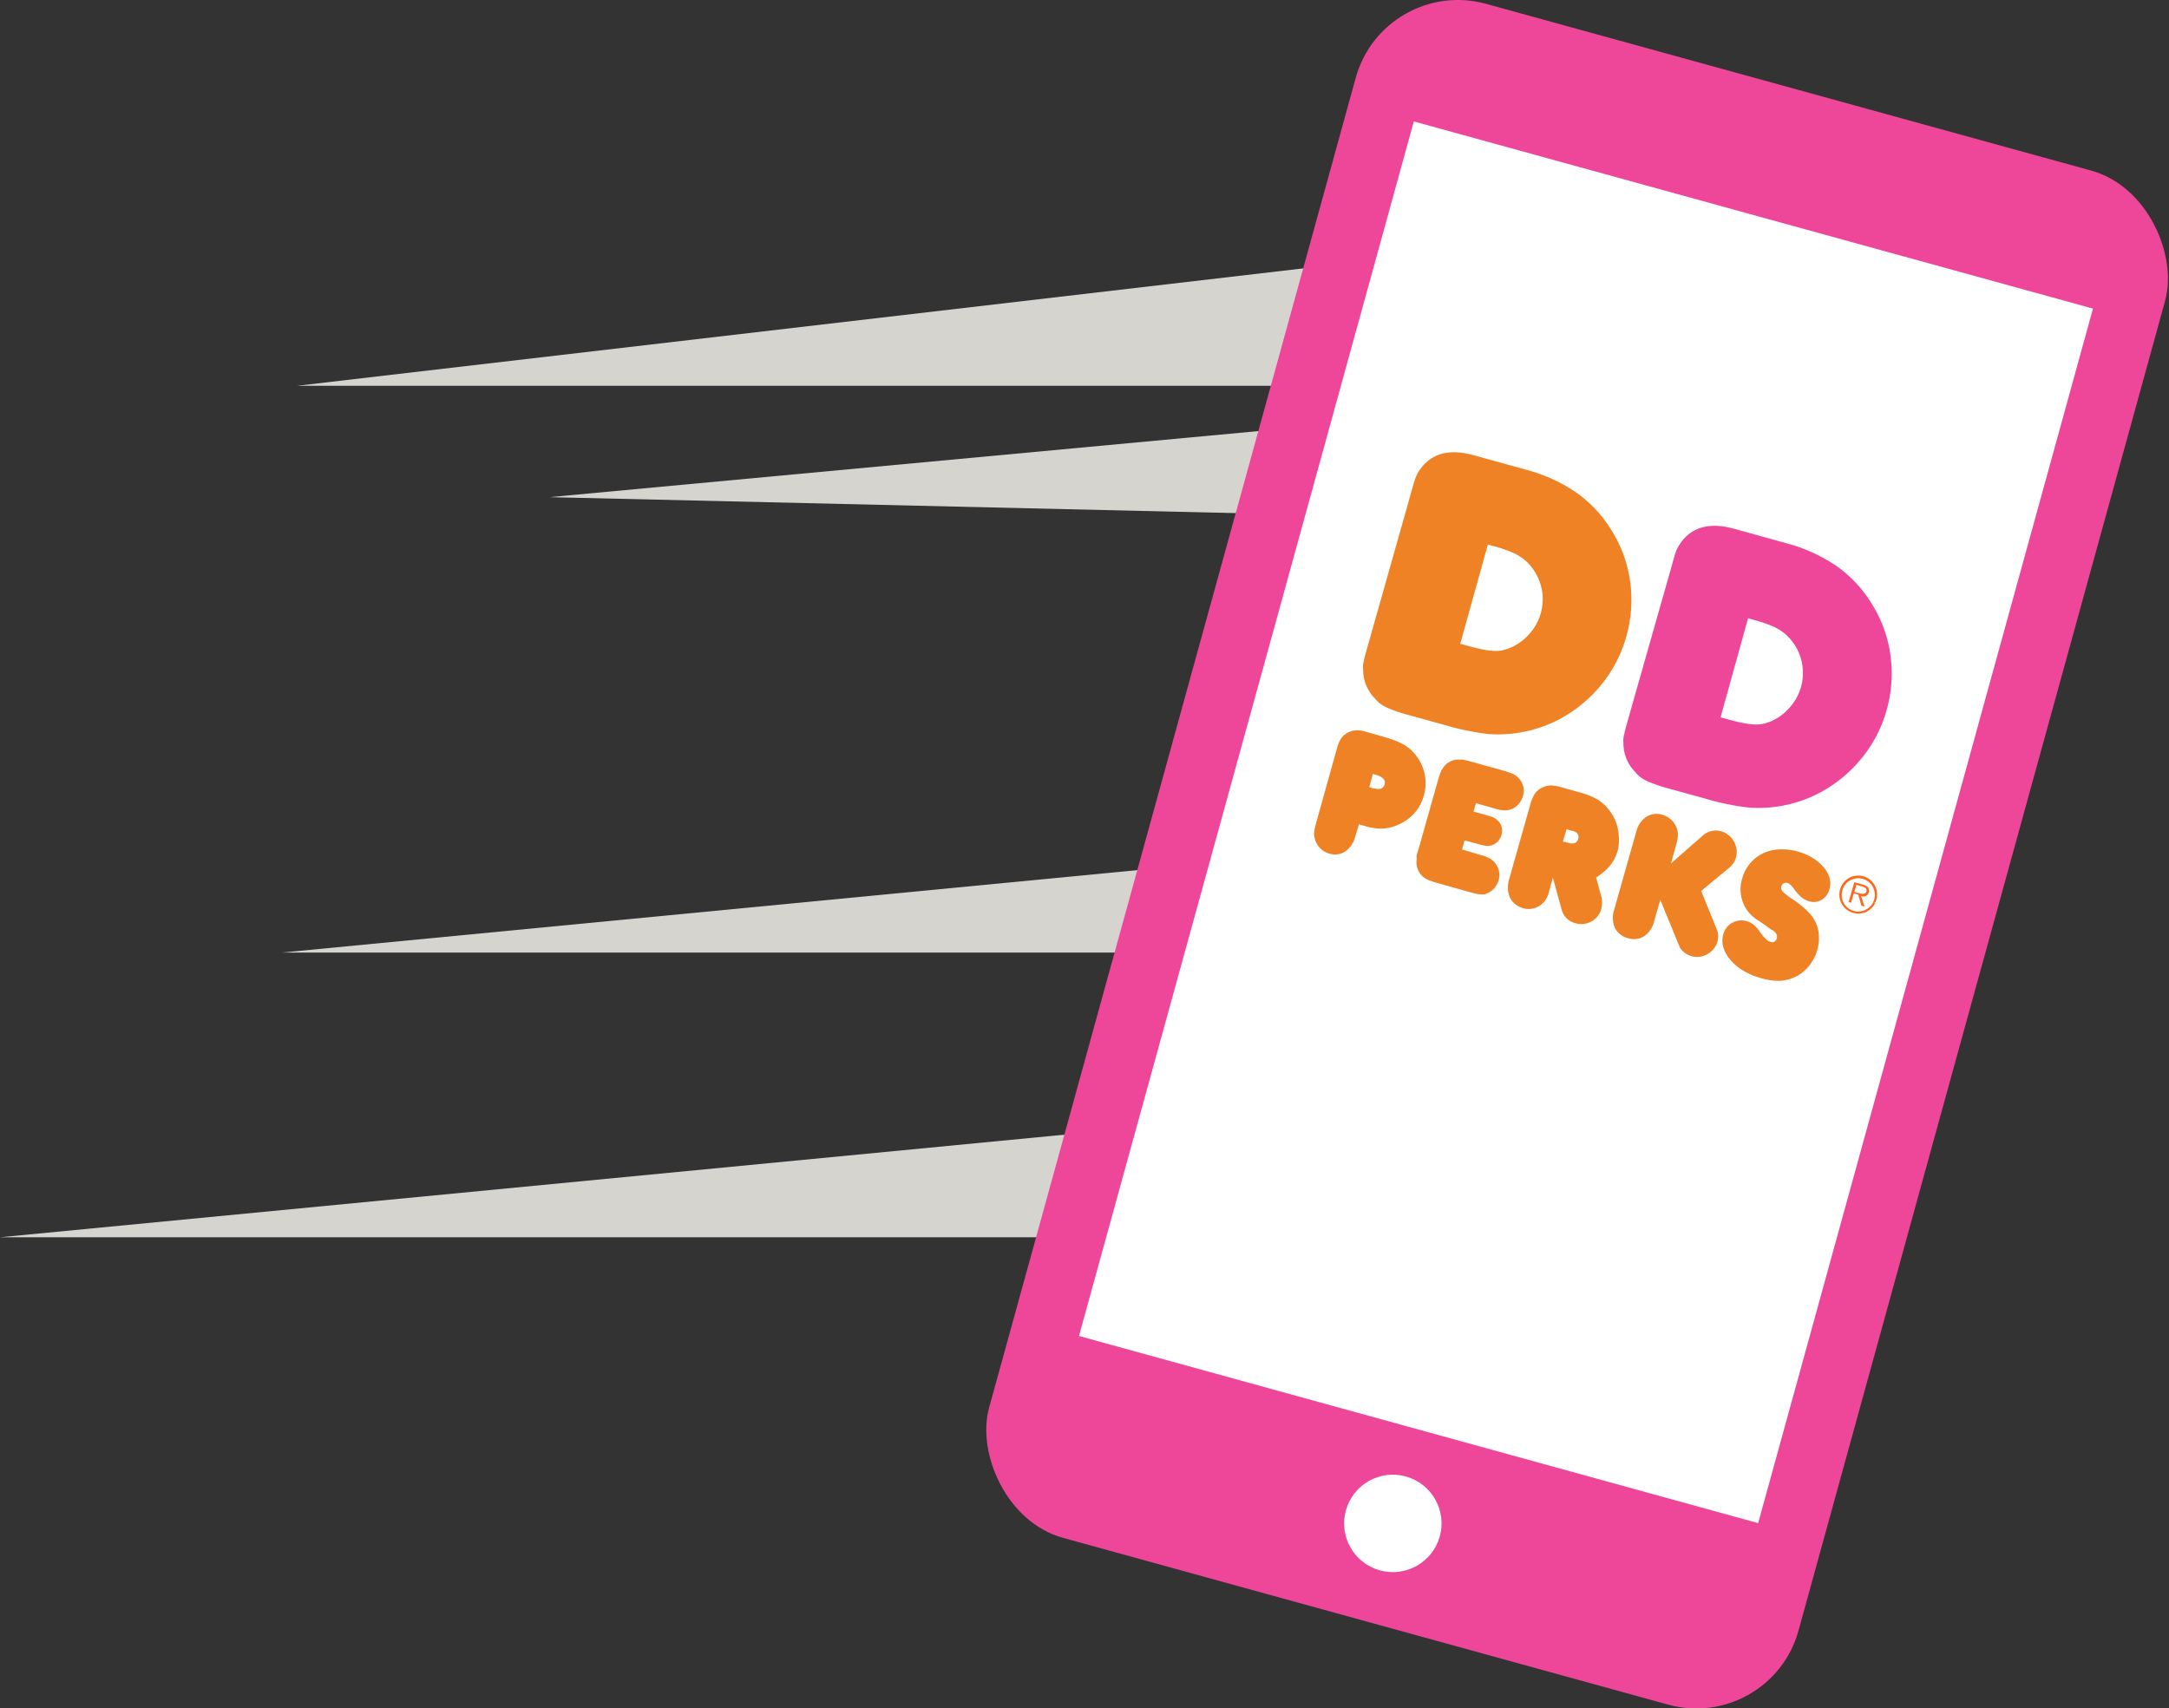 <svg id="Layer_1" data-name="Layer 1" xmlns="http://www.w3.org/2000/svg" viewBox="0 0 219.06 172.57"><rect x="0" y="0" width="219.06" height="172.57" fill="#333333" stroke="none"/><title>store-locator-OTGO</title><polygon points="184.44 53.22 55.49 50.22 181.64 38.46 184.44 53.22" style="fill:#d5d4cf"/><polygon points="175.47 38.97 30 38.97 172.32 22.36 175.47 38.97" style="fill:#d5d4cf"/><polygon points="184.44 96.22 28.49 96.22 181.64 81.46 184.44 96.22" style="fill:#d5d4cf"/><polygon points="175.47 124.98 0 124.98 172.32 108.37 175.47 124.98" style="fill:#d5d4cf"/><rect x="121.5" y="7.02" width="84.79" height="160.74" rx="10.7" ry="10.7" transform="translate(24.5 -41.51) rotate(15.41)" style="fill:#ee4799"/><rect x="129.21" y="20.53" width="71.15" height="127.26" transform="translate(23.68 -41.86) rotate(15.41)" style="fill:#fff"/><circle cx="145.27" cy="154.98" r="4.42" transform="translate(-47.34 252.75) rotate(-74.59)" style="fill:#fff;stroke:#fff;stroke-miterlimit:10"/><path d="M158.79,48.57a16.5,16.5,0,0,1,5,2.28,12.81,12.81,0,0,1,3.5,3.71,13,13,0,0,1,1.95,5.25,13.54,13.54,0,0,1-.39,5.64,13.33,13.33,0,0,1-2.56,4.88,13.74,13.74,0,0,1-4.32,3.5,13.33,13.33,0,0,1-7,1.43,26,26,0,0,1-4.5-.93l-3.63-1a14.47,14.47,0,0,1-2.24-.78,3.31,3.31,0,0,1-1.19-.95,4.12,4.12,0,0,1-1.13-2.85,2,2,0,0,1,0-.48c0-.15.06-0.32,0.1-0.52s0.1-.44.18-0.73l0.32-1.13,4.05-14.32,0.36-1.29q0.14-.51.25-0.81a3.39,3.39,0,0,1,.2-0.47,4.14,4.14,0,0,1,.23-0.38q1.74-2.58,5.53-1.51Zm-6.7,17.57q1.09,0.31,1.83.48a9.56,9.56,0,0,0,1.28.22,4.07,4.07,0,0,0,.93,0A4.53,4.53,0,0,0,157,66.6a5.16,5.16,0,0,0,2-1.38,5.28,5.28,0,0,0,1.22-2.16,5.23,5.23,0,0,0-1.49-5.27,4.8,4.8,0,0,0-1.24-.81,13.33,13.33,0,0,0-1.91-.67l-0.7-.2Z" transform="translate(-4.61 -1.11)" style="fill:#ef8225"/><path d="M185.08,56a16.5,16.5,0,0,1,5,2.28,12.81,12.81,0,0,1,3.5,3.71,13,13,0,0,1,1.95,5.25,13.55,13.55,0,0,1-.39,5.64,13.33,13.33,0,0,1-2.56,4.88,13.75,13.75,0,0,1-4.32,3.5,13.33,13.33,0,0,1-7,1.43,26,26,0,0,1-4.5-.93l-3.63-1a14.47,14.47,0,0,1-2.24-.78,3.32,3.32,0,0,1-1.19-.95,4.12,4.12,0,0,1-1.13-2.85,2,2,0,0,1,0-.48c0-.15.06-0.32,0.1-0.52s0.1-.44.18-0.73l0.32-1.13L173.24,59l0.36-1.29q0.14-.51.25-0.81a3.38,3.38,0,0,1,.2-0.47,4.13,4.13,0,0,1,.23-0.38q1.74-2.58,5.53-1.51Zm-6.7,17.57q1.09,0.31,1.83.48a9.57,9.57,0,0,0,1.28.22,4.08,4.08,0,0,0,.93,0,4.56,4.56,0,0,0,.86-0.22,5.16,5.16,0,0,0,2-1.38,5.28,5.28,0,0,0,1.22-2.16,5.23,5.23,0,0,0-1.49-5.27,4.8,4.8,0,0,0-1.24-.81,13.34,13.34,0,0,0-1.91-.67l-0.7-.2Z" transform="translate(-4.61 -1.11)" style="fill:#ee4799"/><path d="M141.5,85.56a2.62,2.62,0,0,1-1,1.54,1.9,1.9,0,0,1-1.65.23,2,2,0,0,1-.89-0.52,2.08,2.08,0,0,1-.53-0.88q-0.06-.21-0.09-0.39a1.51,1.51,0,0,1,0-.38,3.35,3.35,0,0,1,.09-0.5q0.07-.3.2-0.76l2-7.17a3.61,3.61,0,0,1,.41-1,1.93,1.93,0,0,1,.63-0.58,2.06,2.06,0,0,1,.83-0.26,2.82,2.82,0,0,1,1,.12l1.69,0.48q0.74,0.21,1.27.41a6,6,0,0,1,.93.43,4.36,4.36,0,0,1,.7.51,4.09,4.09,0,0,1,.58.65,4.43,4.43,0,0,1,.84,1.91,4.55,4.55,0,0,1-.1,2.08,4.39,4.39,0,0,1-1,1.82,4.71,4.71,0,0,1-1.76,1.19,4.28,4.28,0,0,1-1.48.32,5.63,5.63,0,0,1-1.63-.24l-0.68-.19Zm1.4-4.95a2.48,2.48,0,0,0,1.08.19,0.59,0.59,0,0,0,.47-0.48,0.55,0.55,0,0,0-.13-0.55,1.41,1.41,0,0,0-.68-0.37l-0.37-.11Z" transform="translate(-4.61 -1.11)" style="fill:#ef8225"/><path d="M154.13,87.47a4.14,4.14,0,0,1,1,.39,1.91,1.91,0,0,1,.57.55,1.88,1.88,0,0,1,.26,1.62,2.08,2.08,0,0,1-.41.77,1.81,1.81,0,0,1-.67.52,1.65,1.65,0,0,1-.36.13,1.52,1.52,0,0,1-.38,0,2.65,2.65,0,0,1-.45-0.06l-0.6-.15-3.14-.89a9.44,9.44,0,0,1-1-.32,2.65,2.65,0,0,1-.52-0.28,1.9,1.9,0,0,1-.74-1.8V87.78a1.54,1.54,0,0,1,0-.22q0-.13.08-0.32l0.15-.51,1.88-6.66q0.11-.39.19-0.62c0.05-.16.1-0.29,0.14-0.39a1.38,1.38,0,0,1,.13-0.25l0.16-.23a1.66,1.66,0,0,1,.57-0.5,2.24,2.24,0,0,1,.69-0.24l0.33,0,0.32,0,0.45,0.1,0.71,0.19L156,78.83l0.7,0.2,0.4,0.13,0.23,0.1,0.19,0.09a1.92,1.92,0,0,1,.84.93,1.83,1.83,0,0,1,.06,1.23,2.13,2.13,0,0,1-.41.79,1.81,1.81,0,0,1-.67.51,1.69,1.69,0,0,1-.72.16,3.53,3.53,0,0,1-.95-0.16l-2-.57-0.24.85,1.6,0.45a1.77,1.77,0,0,1,1.08.74,1.41,1.41,0,0,1,.14,1.17,1.49,1.49,0,0,1-.86,1,1.4,1.4,0,0,1-.58.11,3.48,3.48,0,0,1-.76-0.15L152.53,86l-0.26.92Z" transform="translate(-4.61 -1.11)" style="fill:#ef8225"/><path d="M166.3,91.54a2.41,2.41,0,0,1,.11.74,2.58,2.58,0,0,1-.09.68,2,2,0,0,1-1,1.24,2.18,2.18,0,0,1-.76.24,2.08,2.08,0,0,1-.83-0.07A1.91,1.91,0,0,1,162.33,93l-0.89-3.25L161,91.38a2.12,2.12,0,0,1-.39.76,2.18,2.18,0,0,1-.6.52,2,2,0,0,1-1.57.19,2.18,2.18,0,0,1-.83-0.44,1.93,1.93,0,0,1-.55-0.74,2.84,2.84,0,0,1,0-1.86l2.14-7.56a3.39,3.39,0,0,1,.45-1,1.76,1.76,0,0,1,.72-0.58,2,2,0,0,1,.85-0.22,4.38,4.38,0,0,1,1.14.2L164,81.11a11.37,11.37,0,0,1,1.15.37,7.73,7.73,0,0,1,.77.37,4.57,4.57,0,0,1,1.13,1,4.52,4.52,0,0,1,.74,1.25,4.76,4.76,0,0,1,.31,1.43A4.42,4.42,0,0,1,168,87a4.3,4.3,0,0,1-.76,1.52,5.84,5.84,0,0,1-1.43,1.23Zm-3.85-5.4,0.17,0,0.28,0.08q0.91,0.3,1.1-.38T163.24,85l-0.18-.05-0.23-.09Z" transform="translate(-4.61 -1.11)" style="fill:#ef8225"/><path d="M176.53,85.56a2,2,0,0,1,2.67-.08,2.19,2.19,0,0,1,.53.63,2.25,2.25,0,0,1,.26.77,2,2,0,0,1-.05.82,1.92,1.92,0,0,1-.61,1l-2.91,2.41L178,95a1.77,1.77,0,0,1,.07,1.21,2.05,2.05,0,0,1-.39.75,2.2,2.2,0,0,1-.63.53,2.23,2.23,0,0,1-.77.26,1.93,1.93,0,0,1-.82-0.05,2.11,2.11,0,0,1-.76-0.39,1.59,1.59,0,0,1-.48-0.61L172.29,92l-0.6,2.12a2.59,2.59,0,0,1-1,1.54,1.92,1.92,0,0,1-1.65.22,2,2,0,0,1-1.33-1.05,2.56,2.56,0,0,1-.07-1.85l2.23-7.87a2.48,2.48,0,0,1,1-1.48,1.94,1.94,0,0,1,1.65-.21,2.11,2.11,0,0,1,.79.42,2.09,2.09,0,0,1,.54.69,1.89,1.89,0,0,1,.22.8,3.15,3.15,0,0,1-.14,1l-0.56,2Z" transform="translate(-4.61 -1.11)" style="fill:#ef8225"/><path d="M182.39,99.89a7,7,0,0,1-1.75-.75,5.26,5.26,0,0,1-1.28-1.08,3.43,3.43,0,0,1-.7-1.26,2.36,2.36,0,0,1,0-1.32A1.92,1.92,0,0,1,179,94.8a1.83,1.83,0,0,1,.55-0.47,1.94,1.94,0,0,1,.7-0.23,1.89,1.89,0,0,1,.77.06,1.94,1.94,0,0,1,.67.34,3.06,3.06,0,0,1,.6.66l0.42,0.56L183,96a0.7,0.7,0,0,0,.19.16l0.2,0.08a0.51,0.51,0,0,0,.42,0,0.56,0.56,0,0,0,.25-0.35,0.62,0.62,0,0,0-.17-0.6l-0.07-.07-0.11-.1L183.48,95l-0.34-.25-0.45-.32-0.45-.31a3.64,3.64,0,0,1-1.68-4.25,4.1,4.1,0,0,1,.79-1.54,4,4,0,0,1,1.28-1,4.31,4.31,0,0,1,1.66-.42,6,6,0,0,1,3.4.87,4.67,4.67,0,0,1,1.09.92,2.93,2.93,0,0,1,.6,1.08,2,2,0,0,1,0,1.14,1.76,1.76,0,0,1-.78,1.08,1.55,1.55,0,0,1-1.27.15,2.08,2.08,0,0,1-.75-0.38,4.66,4.66,0,0,1-.73-0.79,3.08,3.08,0,0,0-.4-0.49,0.82,0.82,0,0,0-.32-0.19,0.49,0.49,0,0,0-.61.34,0.53,0.53,0,0,0,.12.51,4.82,4.82,0,0,0,.85.68,10.47,10.47,0,0,1,1.32,1,5.35,5.35,0,0,1,.92,1,3.44,3.44,0,0,1,.55,1.5,4.26,4.26,0,0,1-.13,1.74,4.43,4.43,0,0,1-.75,1.5,4.2,4.2,0,0,1-1.23,1.09,4.11,4.11,0,0,1-1.72.52A6,6,0,0,1,182.39,99.89Z" transform="translate(-4.61 -1.11)" style="fill:#ef8225"/><path d="M192.55,91.61a0.58,0.58,0,0,0,.81-0.38,0.52,0.52,0,0,0-.11-0.51,1,1,0,0,0-.47-0.24l-0.89-.25-0.58,2,0.25,0.07,0.27-.95,0.46,0.13,0.08,0.29,0.24,0.83,0.3,0.08-0.26-.83Zm-0.28-.29-0.38-.11,0.21-.72,0.58,0.17c0.25,0.07.52,0.19,0.43,0.51S192.55,91.4,192.26,91.32Z" transform="translate(-4.61 -1.11)" style="fill:#ff671b;fill-rule:evenodd"/><path d="M194,92.28a1.92,1.92,0,0,0,.12-0.32,1.9,1.9,0,0,0-3.67-1,1.91,1.91,0,0,0,1.32,2.36,1.9,1.9,0,0,0,2.23-1l-0.22-.06a1.67,1.67,0,0,1-3.16-.89h0a1.76,1.76,0,0,1,.06-0.33,1.67,1.67,0,0,1,3.22.91,1.7,1.7,0,0,1-.12.31Z" transform="translate(-4.61 -1.11)" style="fill:#ff671b;fill-rule:evenodd"/></svg>